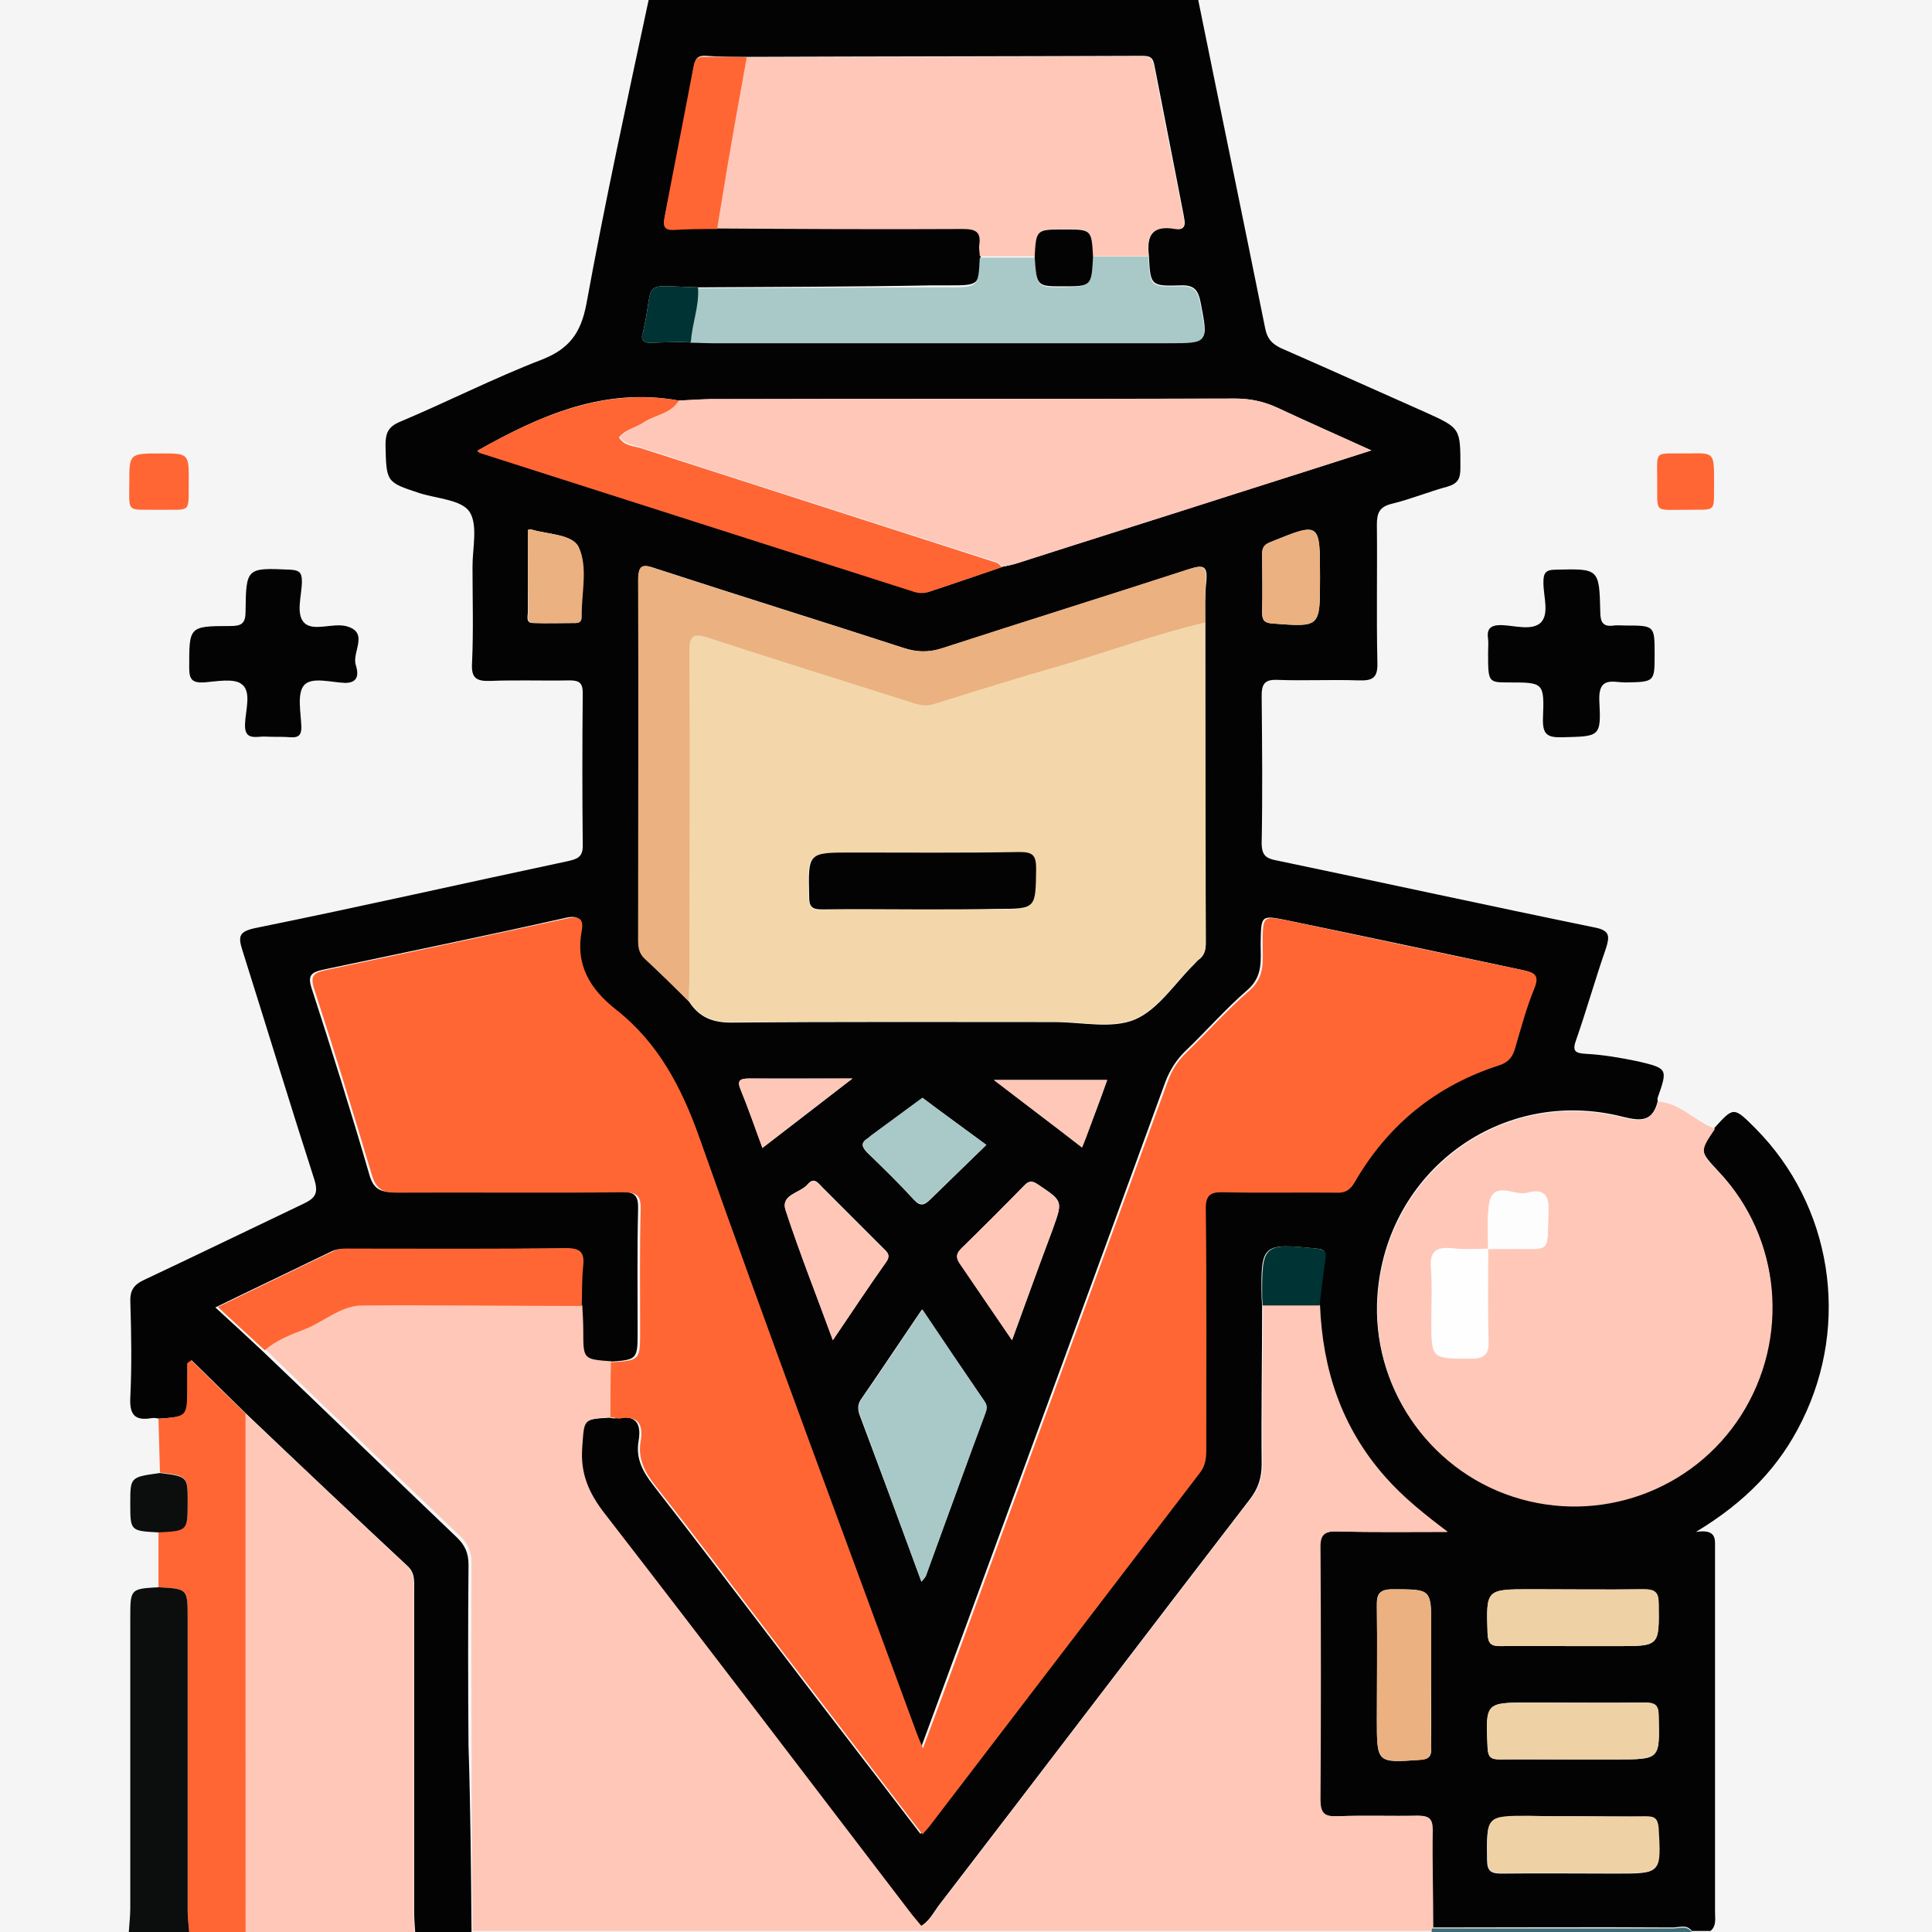 <svg width="30" height="30" viewBox="0 0 30 30" fill="none" xmlns="http://www.w3.org/2000/svg">
<rect width="30" height="30" fill="#3E3E3E"/>
<g id="Frame 359">
<g id="Group 60">
<g id="Group 55">
<g id="Frame 356">
<path d="M-43 23C-43 18.582 -39.418 15 -35 15H894C898.418 15 902 18.582 902 23V117C902 121.418 898.418 125 894 125H-35C-39.418 125 -43 121.418 -43 117V23Z" fill="white"/>
</g>
</g>
<g id="Frame 357">
<rect x="-19.5" y="-19.5" width="69" height="69" rx="34.5" fill="#F5F5F5"/>
<rect x="-19.5" y="-19.5" width="69" height="69" rx="34.5" stroke="#EAEAEA"/>
<g id="Frame">
<g id="Group 63">
<path id="Vector" d="M7.322 30C7.033 30 6.736 30 6.447 30C6.439 29.891 6.431 29.789 6.431 29.68C6.431 28.015 6.431 26.351 6.431 24.686C6.431 24.553 6.447 24.42 6.322 24.311C5.485 23.53 4.649 22.74 3.821 21.951C3.54 21.677 3.258 21.396 2.977 21.123C2.953 21.138 2.938 21.154 2.914 21.17C2.914 21.295 2.914 21.42 2.914 21.545C2.914 21.998 2.914 21.998 2.469 22.029C2.43 22.021 2.391 22.014 2.352 22.021C2.078 22.068 2.008 21.951 2.024 21.685C2.047 21.201 2.039 20.709 2.024 20.224C2.016 20.044 2.07 19.951 2.242 19.872C3.071 19.482 3.891 19.083 4.712 18.692C4.891 18.606 4.946 18.536 4.884 18.325C4.501 17.137 4.141 15.95 3.766 14.762C3.696 14.543 3.704 14.465 3.969 14.41C5.587 14.082 7.205 13.714 8.822 13.371C8.963 13.339 9.049 13.308 9.049 13.136C9.041 12.347 9.041 11.558 9.049 10.761C9.049 10.604 8.994 10.565 8.846 10.565C8.439 10.573 8.025 10.557 7.619 10.573C7.4 10.581 7.314 10.534 7.33 10.292C7.353 9.792 7.337 9.299 7.337 8.799C7.337 8.51 7.423 8.151 7.291 7.947C7.165 7.76 6.79 7.744 6.517 7.658C5.993 7.486 6.001 7.486 5.986 6.916C5.986 6.728 6.025 6.627 6.212 6.549C6.955 6.236 7.673 5.869 8.424 5.58C8.838 5.415 9.018 5.173 9.104 4.728C9.393 3.141 9.736 1.571 10.072 0C12.917 0 15.761 0 18.606 0C18.95 1.696 19.302 3.392 19.645 5.095C19.677 5.259 19.747 5.337 19.895 5.408C20.646 5.736 21.388 6.072 22.13 6.4C22.685 6.65 22.677 6.65 22.677 7.268C22.677 7.432 22.638 7.51 22.474 7.557C22.185 7.635 21.904 7.752 21.615 7.822C21.419 7.869 21.38 7.963 21.38 8.151C21.388 8.862 21.372 9.573 21.388 10.284C21.396 10.526 21.318 10.573 21.091 10.565C20.677 10.55 20.255 10.573 19.833 10.557C19.637 10.55 19.591 10.62 19.591 10.807C19.598 11.566 19.606 12.331 19.591 13.089C19.591 13.285 19.661 13.332 19.833 13.363C21.482 13.707 23.123 14.066 24.764 14.402C24.998 14.449 24.998 14.535 24.936 14.73C24.772 15.199 24.639 15.676 24.475 16.145C24.412 16.317 24.451 16.356 24.631 16.364C24.904 16.379 25.17 16.426 25.436 16.481C25.897 16.59 25.897 16.598 25.741 17.044C25.733 17.059 25.741 17.083 25.741 17.098C25.663 17.419 25.483 17.411 25.194 17.34C23.318 16.864 21.521 18.184 21.388 20.122C21.294 21.506 22.162 22.795 23.482 23.225C24.819 23.662 26.28 23.139 27.03 21.959C27.788 20.771 27.647 19.216 26.694 18.2C26.381 17.864 26.381 17.864 26.624 17.512C26.921 17.184 26.921 17.184 27.257 17.52C28.445 18.716 28.734 20.544 27.983 22.06C27.632 22.779 27.1 23.326 26.335 23.787C26.655 23.741 26.631 23.897 26.631 24.038C26.631 25.921 26.631 27.804 26.631 29.687C26.631 29.789 26.655 29.906 26.561 29.984C26.467 29.984 26.366 29.984 26.272 29.984C26.186 29.875 26.077 29.93 25.975 29.93C24.733 29.922 23.49 29.93 22.24 29.93C22.232 29.422 22.224 28.914 22.232 28.414C22.232 28.25 22.177 28.195 22.013 28.195C21.599 28.203 21.177 28.187 20.755 28.203C20.552 28.21 20.489 28.156 20.489 27.945C20.497 26.648 20.497 25.35 20.489 24.053C20.489 23.834 20.552 23.772 20.763 23.78C21.333 23.795 21.896 23.787 22.466 23.787C22.107 23.514 21.779 23.256 21.497 22.936C20.817 22.178 20.52 21.271 20.482 20.263C20.513 20.021 20.536 19.779 20.575 19.544C20.591 19.427 20.56 19.396 20.442 19.388C19.598 19.302 19.575 19.317 19.591 20.154C19.591 20.193 19.598 20.232 19.598 20.271C19.598 21.091 19.583 21.912 19.591 22.733C19.591 22.951 19.536 23.115 19.403 23.287C17.785 25.389 16.183 27.499 14.566 29.602C14.488 29.711 14.425 29.836 14.292 29.914C14.222 29.828 14.159 29.75 14.089 29.664C12.518 27.609 10.956 25.553 9.377 23.514C9.127 23.194 8.994 22.889 9.025 22.482C9.057 22.045 9.033 22.037 9.463 22.014C9.502 22.021 9.541 22.029 9.58 22.021C9.869 21.967 9.963 22.099 9.916 22.373C9.869 22.646 9.979 22.85 10.143 23.061C10.807 23.913 11.463 24.78 12.12 25.64C12.839 26.585 13.566 27.523 14.292 28.476C14.339 28.422 14.378 28.39 14.402 28.351C15.801 26.523 17.199 24.694 18.598 22.865C18.684 22.756 18.7 22.639 18.7 22.514C18.7 21.271 18.708 20.037 18.692 18.794C18.692 18.559 18.762 18.505 18.981 18.505C19.559 18.52 20.13 18.505 20.708 18.513C20.849 18.513 20.935 18.474 21.005 18.349C21.521 17.458 22.271 16.856 23.248 16.536C23.389 16.489 23.451 16.41 23.49 16.285C23.584 15.965 23.67 15.645 23.795 15.34C23.881 15.129 23.779 15.09 23.623 15.059C22.412 14.801 21.208 14.543 19.997 14.293C19.575 14.207 19.583 14.207 19.575 14.652C19.575 14.91 19.614 15.16 19.372 15.371C19.028 15.668 18.723 16.02 18.395 16.332C18.262 16.465 18.168 16.614 18.098 16.793C17.051 19.669 15.996 22.537 14.941 25.405C14.73 25.968 14.527 26.53 14.3 27.14C14.253 27.03 14.23 26.968 14.206 26.913C13.073 23.834 11.925 20.755 10.831 17.661C10.549 16.872 10.19 16.184 9.533 15.668C9.127 15.348 8.908 14.973 9.002 14.441C9.033 14.261 8.971 14.207 8.775 14.254C7.525 14.535 6.267 14.793 5.009 15.059C4.837 15.098 4.774 15.145 4.837 15.34C5.149 16.301 5.454 17.27 5.735 18.239C5.798 18.466 5.907 18.513 6.126 18.513C7.298 18.505 8.463 18.513 9.635 18.505C9.862 18.505 9.916 18.567 9.908 18.786C9.893 19.411 9.901 20.037 9.901 20.662C9.901 21.115 9.901 21.115 9.447 21.146C9.018 21.115 9.018 21.115 9.01 20.677C9.01 20.544 9.002 20.404 8.994 20.271C9.002 20.068 8.994 19.864 9.018 19.661C9.041 19.443 8.963 19.38 8.744 19.388C7.634 19.396 6.525 19.396 5.415 19.396C5.329 19.396 5.243 19.388 5.157 19.427C4.563 19.716 3.969 19.997 3.344 20.302C3.602 20.537 3.837 20.755 4.071 20.974C5.079 21.935 6.079 22.904 7.087 23.866C7.22 23.991 7.275 24.116 7.275 24.295C7.267 25.233 7.267 26.171 7.275 27.109C7.306 28.062 7.314 29.031 7.322 30ZM10.838 4.462C9.932 4.439 10.166 4.329 9.994 5.119C9.994 5.126 9.987 5.134 9.987 5.15C9.94 5.275 9.987 5.33 10.119 5.322C10.323 5.314 10.526 5.314 10.729 5.306C10.846 5.306 10.963 5.314 11.081 5.314C13.433 5.314 15.785 5.314 18.145 5.314C18.77 5.314 18.762 5.314 18.645 4.704C18.606 4.509 18.551 4.423 18.332 4.431C17.864 4.446 17.864 4.431 17.84 3.97C17.801 3.657 17.895 3.485 18.254 3.548C18.442 3.579 18.395 3.438 18.379 3.337C18.231 2.563 18.075 1.79 17.926 1.016C17.903 0.883 17.848 0.867 17.731 0.867C15.691 0.875 13.644 0.875 11.604 0.883C11.393 0.883 11.174 0.883 10.963 0.867C10.846 0.86 10.799 0.899 10.776 1.024C10.635 1.813 10.479 2.594 10.323 3.376C10.299 3.501 10.33 3.556 10.471 3.556C10.698 3.548 10.916 3.548 11.143 3.54C12.417 3.54 13.691 3.548 14.964 3.548C15.16 3.548 15.261 3.587 15.222 3.798C15.214 3.853 15.23 3.915 15.23 3.97C15.207 4.431 15.207 4.431 14.73 4.431C14.644 4.431 14.558 4.431 14.464 4.431C13.245 4.454 12.042 4.454 10.838 4.462ZM10.541 6.22C9.385 6.009 8.392 6.447 7.423 6.994C7.439 7.002 7.447 7.017 7.462 7.025C9.705 7.744 11.94 8.455 14.183 9.174C14.269 9.206 14.355 9.213 14.441 9.182C14.816 9.057 15.191 8.932 15.574 8.799C15.652 8.784 15.722 8.768 15.801 8.744C16.918 8.385 18.043 8.033 19.161 7.674C19.849 7.455 20.544 7.236 21.294 6.994C20.763 6.752 20.302 6.549 19.833 6.33C19.63 6.236 19.419 6.189 19.184 6.189C16.465 6.197 13.753 6.189 11.034 6.197C10.87 6.205 10.706 6.213 10.541 6.22ZM10.698 15.551C10.854 15.793 11.057 15.879 11.354 15.879C13.026 15.864 14.707 15.871 16.379 15.871C16.801 15.871 17.262 15.981 17.621 15.832C17.989 15.676 18.247 15.262 18.551 14.965C18.575 14.941 18.59 14.918 18.614 14.902C18.7 14.84 18.723 14.754 18.723 14.652C18.715 12.996 18.715 11.339 18.715 9.674C18.715 9.463 18.708 9.245 18.731 9.034C18.755 8.791 18.692 8.76 18.465 8.838C17.192 9.252 15.91 9.651 14.636 10.065C14.417 10.136 14.23 10.128 14.019 10.057C12.745 9.643 11.463 9.245 10.19 8.83C10.01 8.768 9.908 8.744 9.916 9.002C9.924 10.862 9.924 12.73 9.916 14.59C9.916 14.699 9.924 14.801 10.01 14.879C10.244 15.098 10.471 15.324 10.698 15.551ZM14.308 24.561C14.339 24.522 14.363 24.499 14.37 24.475C14.683 23.631 14.988 22.795 15.293 21.951C15.316 21.881 15.332 21.826 15.285 21.764C14.964 21.302 14.652 20.834 14.316 20.333C13.98 20.826 13.675 21.287 13.362 21.74C13.308 21.826 13.323 21.904 13.355 21.99C13.675 22.842 13.988 23.686 14.308 24.561ZM24.451 28.203C24.217 28.203 23.982 28.203 23.748 28.203C23.076 28.203 23.084 28.203 23.091 28.883C23.091 29.054 23.154 29.093 23.31 29.093C23.904 29.086 24.498 29.093 25.092 29.093C25.795 29.093 25.788 29.093 25.748 28.39C25.741 28.242 25.686 28.21 25.553 28.21C25.194 28.21 24.826 28.203 24.451 28.203ZM22.224 25.991C22.224 25.749 22.224 25.507 22.224 25.264C22.224 24.671 22.224 24.678 21.63 24.678C21.411 24.678 21.372 24.756 21.38 24.952C21.388 25.538 21.38 26.124 21.38 26.702C21.38 27.382 21.38 27.374 22.052 27.327C22.193 27.32 22.232 27.265 22.224 27.132C22.224 26.757 22.224 26.374 22.224 25.991ZM24.412 25.561C24.647 25.561 24.881 25.561 25.116 25.561C25.772 25.561 25.764 25.561 25.756 24.905C25.756 24.725 25.702 24.678 25.522 24.678C24.936 24.686 24.35 24.678 23.771 24.678C23.076 24.678 23.076 24.678 23.099 25.366C23.107 25.522 23.154 25.561 23.302 25.561C23.67 25.553 24.045 25.561 24.412 25.561ZM24.396 27.32C24.631 27.32 24.865 27.32 25.1 27.32C25.78 27.32 25.772 27.32 25.756 26.648C25.756 26.476 25.702 26.437 25.538 26.437C24.944 26.444 24.35 26.437 23.756 26.437C23.06 26.437 23.068 26.437 23.099 27.14C23.107 27.288 23.154 27.32 23.287 27.32C23.654 27.32 24.029 27.32 24.396 27.32ZM15.715 20.81C15.933 20.208 16.137 19.646 16.348 19.083C16.504 18.645 16.504 18.653 16.121 18.395C16.035 18.333 15.98 18.325 15.902 18.411C15.582 18.739 15.261 19.06 14.933 19.38C14.863 19.45 14.832 19.505 14.894 19.607C15.16 19.997 15.425 20.388 15.715 20.81ZM12.933 20.81C13.23 20.372 13.488 19.982 13.761 19.591C13.839 19.482 13.769 19.435 13.706 19.372C13.394 19.06 13.089 18.755 12.776 18.442C12.706 18.372 12.643 18.27 12.542 18.388C12.425 18.528 12.12 18.544 12.198 18.786C12.417 19.458 12.675 20.107 12.933 20.81ZM15.316 17.778C14.964 17.52 14.644 17.286 14.324 17.051C14.058 17.247 13.792 17.442 13.527 17.637C13.511 17.645 13.495 17.661 13.48 17.677C13.355 17.747 13.386 17.817 13.472 17.903C13.714 18.137 13.964 18.38 14.191 18.63C14.292 18.739 14.355 18.716 14.449 18.622C14.73 18.349 15.011 18.075 15.316 17.778ZM20.497 8.948C20.497 8.104 20.497 8.104 19.731 8.416C19.63 8.455 19.598 8.502 19.598 8.604C19.598 8.909 19.606 9.206 19.598 9.51C19.598 9.628 19.63 9.674 19.762 9.682C20.497 9.737 20.497 9.745 20.497 9.002C20.497 8.987 20.497 8.971 20.497 8.948ZM8.197 8.229C8.197 8.659 8.197 9.073 8.197 9.495C8.197 9.565 8.158 9.674 8.275 9.674C8.494 9.682 8.721 9.674 8.939 9.674C9.002 9.674 9.025 9.635 9.025 9.581C9.018 9.213 9.127 8.807 8.978 8.494C8.885 8.291 8.502 8.299 8.244 8.221C8.244 8.213 8.236 8.221 8.197 8.229ZM11.839 17.825C12.307 17.465 12.745 17.13 13.237 16.747C12.643 16.747 12.136 16.747 11.635 16.747C11.487 16.747 11.44 16.778 11.503 16.926C11.62 17.208 11.721 17.505 11.839 17.825ZM17.192 16.77C16.598 16.77 16.035 16.77 15.433 16.77C15.91 17.137 16.348 17.465 16.801 17.817C16.824 17.755 16.84 17.723 16.855 17.684C16.965 17.387 17.082 17.09 17.192 16.77Z" fill="#030303"/>
<path id="Vector_2" d="M9.479 22.006C9.049 22.037 9.073 22.037 9.041 22.475C9.01 22.881 9.143 23.186 9.393 23.506C10.972 25.546 12.534 27.601 14.105 29.656C14.168 29.742 14.238 29.82 14.308 29.906C14.441 29.836 14.496 29.703 14.582 29.594C16.192 27.491 17.801 25.382 19.419 23.279C19.552 23.108 19.607 22.936 19.607 22.725C19.599 21.904 19.607 21.084 19.614 20.263C19.911 20.263 20.201 20.263 20.497 20.263C20.537 21.271 20.834 22.17 21.513 22.936C21.795 23.256 22.131 23.522 22.482 23.787C21.912 23.787 21.349 23.795 20.779 23.78C20.56 23.772 20.497 23.834 20.505 24.053C20.513 25.35 20.513 26.648 20.505 27.945C20.505 28.156 20.568 28.21 20.771 28.203C21.185 28.187 21.607 28.203 22.029 28.195C22.193 28.195 22.248 28.242 22.248 28.414C22.24 28.922 22.256 29.43 22.256 29.93C22.248 29.945 22.248 29.969 22.248 29.984C17.278 29.984 12.308 29.984 7.338 29.984C7.33 29.015 7.322 28.054 7.322 27.085C7.322 26.147 7.314 25.21 7.322 24.272C7.322 24.092 7.267 23.967 7.135 23.842C6.127 22.881 5.118 21.92 4.118 20.951C4.29 20.802 4.501 20.716 4.704 20.638C5.025 20.521 5.29 20.255 5.634 20.255C6.767 20.24 7.908 20.255 9.041 20.263C9.049 20.396 9.057 20.537 9.057 20.669C9.057 21.107 9.057 21.107 9.495 21.138C9.479 21.435 9.479 21.724 9.479 22.006Z" fill="#FFC7B8"/>
<path id="Vector_3" d="M3.812 21.951C4.649 22.74 5.477 23.53 6.313 24.311C6.43 24.42 6.423 24.553 6.423 24.686C6.423 26.351 6.423 28.015 6.423 29.68C6.423 29.789 6.43 29.891 6.438 30C5.563 30 4.688 30 3.805 30C3.812 27.312 3.812 24.631 3.812 21.951Z" fill="#FFC7B8"/>
<path id="Vector_4" d="M3.813 21.951C3.813 24.631 3.813 27.312 3.813 30C3.524 30 3.227 30 2.938 30C2.93 29.891 2.914 29.789 2.914 29.68C2.914 28.164 2.914 26.64 2.914 25.124C2.914 24.671 2.914 24.671 2.461 24.647C2.461 24.358 2.461 24.077 2.461 23.787C2.914 23.764 2.914 23.764 2.914 23.311C2.914 22.92 2.914 22.92 2.484 22.865C2.477 22.584 2.469 22.303 2.461 22.029C2.906 21.998 2.906 21.998 2.906 21.545C2.906 21.42 2.906 21.295 2.906 21.17C2.93 21.154 2.945 21.138 2.969 21.123C3.25 21.396 3.532 21.677 3.813 21.951Z" fill="#FF6633"/>
<path id="Vector_5" d="M2.461 24.647C2.914 24.671 2.914 24.671 2.914 25.124C2.914 26.64 2.914 28.164 2.914 29.68C2.914 29.789 2.93 29.891 2.938 30C2.625 30 2.313 30 2 30C2.008 29.875 2.023 29.75 2.023 29.625C2.023 28.125 2.023 26.632 2.023 25.131C2.023 24.671 2.023 24.671 2.461 24.647Z" fill="#0C0D0D"/>
<path id="Vector_6" d="M22.231 30C22.231 29.977 22.231 29.961 22.239 29.945C23.482 29.945 24.724 29.945 25.975 29.945C26.076 29.945 26.186 29.891 26.272 30C24.92 30 23.576 30 22.231 30Z" fill="#3D6D74"/>
<path id="Vector_7" d="M9.479 22.006C9.479 21.724 9.479 21.435 9.487 21.154C9.94 21.123 9.94 21.123 9.94 20.669C9.94 20.044 9.932 19.419 9.948 18.794C9.956 18.575 9.901 18.513 9.674 18.513C8.502 18.528 7.338 18.513 6.166 18.52C5.947 18.52 5.845 18.474 5.775 18.247C5.486 17.278 5.189 16.309 4.876 15.348C4.814 15.152 4.876 15.105 5.048 15.066C6.298 14.801 7.549 14.535 8.807 14.261C9.002 14.215 9.065 14.277 9.034 14.449C8.932 14.98 9.159 15.356 9.565 15.676C10.221 16.192 10.581 16.879 10.862 17.669C11.956 20.763 13.105 23.834 14.238 26.921C14.261 26.984 14.285 27.038 14.332 27.148C14.558 26.538 14.769 25.976 14.973 25.413C16.028 22.545 17.082 19.669 18.13 16.801C18.192 16.622 18.286 16.473 18.427 16.34C18.755 16.02 19.06 15.676 19.404 15.379C19.646 15.168 19.607 14.918 19.607 14.66C19.607 14.215 19.607 14.215 20.029 14.301C21.24 14.559 22.443 14.816 23.655 15.066C23.819 15.098 23.912 15.137 23.826 15.348C23.701 15.652 23.616 15.973 23.522 16.293C23.483 16.418 23.42 16.497 23.279 16.543C22.303 16.856 21.552 17.465 21.037 18.356C20.959 18.489 20.88 18.528 20.74 18.52C20.162 18.513 19.591 18.528 19.013 18.513C18.786 18.505 18.716 18.559 18.724 18.802C18.739 20.044 18.731 21.279 18.731 22.521C18.731 22.646 18.716 22.764 18.63 22.873C17.231 24.702 15.832 26.53 14.433 28.359C14.402 28.398 14.371 28.429 14.324 28.484C13.597 27.531 12.87 26.585 12.152 25.647C11.495 24.788 10.847 23.92 10.175 23.069C10.01 22.858 9.901 22.646 9.948 22.381C9.995 22.107 9.901 21.974 9.612 22.029C9.557 22.021 9.518 22.006 9.479 22.006Z" fill="#FF6633"/>
<path id="Vector_8" d="M18.715 9.667C18.715 11.323 18.723 12.98 18.723 14.644C18.723 14.754 18.699 14.832 18.613 14.895C18.59 14.91 18.574 14.934 18.551 14.957C18.246 15.254 17.988 15.668 17.621 15.824C17.262 15.973 16.8 15.864 16.378 15.864C14.706 15.864 13.026 15.856 11.354 15.871C11.057 15.871 10.854 15.785 10.697 15.543C10.697 15.418 10.705 15.293 10.705 15.16C10.705 13.48 10.705 11.8 10.705 10.12C10.705 9.893 10.736 9.807 10.994 9.893C12.049 10.237 13.104 10.565 14.159 10.901C14.276 10.94 14.378 10.964 14.503 10.925C15.152 10.722 15.8 10.518 16.457 10.331C17.207 10.12 17.949 9.846 18.715 9.667ZM14.308 14.121C14.698 14.121 15.089 14.121 15.472 14.121C16.089 14.121 16.074 14.121 16.081 13.496C16.081 13.285 16.027 13.238 15.824 13.238C14.956 13.246 14.089 13.246 13.221 13.246C12.526 13.246 12.534 13.246 12.557 13.933C12.565 14.082 12.596 14.136 12.752 14.129C13.276 14.113 13.792 14.121 14.308 14.121Z" fill="#F3D7AA"/>
<path id="Vector_9" d="M25.748 17.106C26.1 17.13 26.326 17.419 26.631 17.528C26.389 17.887 26.389 17.887 26.702 18.216C27.655 19.232 27.796 20.779 27.038 21.974C26.287 23.154 24.826 23.678 23.49 23.24C22.177 22.811 21.302 21.521 21.395 20.138C21.528 18.2 23.326 16.872 25.201 17.356C25.49 17.419 25.662 17.426 25.748 17.106ZM23.107 19.396C22.912 19.396 22.716 19.404 22.521 19.388C22.302 19.372 22.2 19.435 22.216 19.677C22.239 19.951 22.224 20.224 22.224 20.497C22.224 21.115 22.224 21.099 22.849 21.099C23.06 21.099 23.107 21.021 23.107 20.826C23.099 20.349 23.107 19.864 23.107 19.396C23.209 19.396 23.318 19.396 23.427 19.396C24.115 19.388 24.021 19.497 24.045 18.77C24.052 18.489 23.881 18.481 23.716 18.528C23.513 18.583 23.154 18.294 23.115 18.763C23.099 18.966 23.107 19.177 23.107 19.396Z" fill="#FFC7B8"/>
<path id="Vector_10" d="M11.596 0.891C13.635 0.891 15.683 0.883 17.722 0.875C17.832 0.875 17.894 0.891 17.918 1.024C18.058 1.797 18.223 2.571 18.371 3.345C18.387 3.446 18.433 3.587 18.246 3.556C17.887 3.493 17.793 3.665 17.832 3.978C17.543 3.978 17.261 3.978 16.972 3.978C16.949 3.556 16.949 3.556 16.535 3.556C16.097 3.556 16.097 3.556 16.074 3.978C15.784 3.978 15.503 3.978 15.214 3.978C15.214 3.923 15.198 3.86 15.206 3.806C15.237 3.595 15.144 3.556 14.948 3.556C13.675 3.563 12.401 3.556 11.127 3.548C11.174 3.259 11.221 2.977 11.268 2.688C11.377 2.094 11.486 1.493 11.596 0.891Z" fill="#FFC7B8"/>
<path id="Vector_11" d="M10.541 6.22C10.705 6.213 10.87 6.197 11.034 6.197C13.753 6.197 16.465 6.197 19.184 6.189C19.419 6.189 19.622 6.236 19.833 6.33C20.294 6.549 20.763 6.752 21.294 6.994C20.536 7.236 19.848 7.455 19.161 7.674C18.043 8.033 16.918 8.385 15.8 8.744C15.73 8.768 15.652 8.784 15.574 8.799C15.543 8.776 15.519 8.744 15.488 8.729C13.644 8.135 11.799 7.549 9.955 6.947C9.846 6.908 9.705 6.908 9.627 6.783C9.729 6.666 9.877 6.642 10.002 6.556C10.166 6.447 10.416 6.431 10.541 6.22Z" fill="#FFC7B8"/>
<path id="Vector_12" d="M18.715 9.667C17.949 9.846 17.207 10.12 16.457 10.339C15.8 10.526 15.152 10.729 14.503 10.932C14.386 10.972 14.277 10.948 14.159 10.909C13.104 10.573 12.042 10.245 10.994 9.901C10.736 9.815 10.705 9.901 10.705 10.128C10.713 11.808 10.705 13.488 10.705 15.168C10.705 15.293 10.697 15.418 10.697 15.551C10.471 15.324 10.236 15.098 10.002 14.879C9.916 14.793 9.908 14.699 9.908 14.59C9.908 12.73 9.916 10.862 9.908 9.002C9.908 8.744 10.002 8.768 10.182 8.83C11.456 9.245 12.737 9.643 14.011 10.057C14.222 10.128 14.409 10.136 14.628 10.065C15.902 9.651 17.183 9.252 18.457 8.838C18.684 8.768 18.746 8.799 18.723 9.034C18.707 9.237 18.715 9.456 18.715 9.667Z" fill="#EBB180"/>
<path id="Vector_13" d="M16.972 3.985C17.262 3.985 17.543 3.985 17.832 3.985C17.855 4.446 17.855 4.462 18.324 4.446C18.543 4.439 18.598 4.517 18.637 4.72C18.754 5.33 18.762 5.33 18.137 5.33C15.784 5.33 13.432 5.33 11.072 5.33C10.955 5.33 10.838 5.322 10.721 5.322C10.736 5.04 10.854 4.767 10.83 4.478C12.034 4.47 13.245 4.47 14.448 4.462C14.534 4.462 14.62 4.462 14.714 4.462C15.191 4.462 15.191 4.462 15.214 4.001C15.503 4.001 15.784 4.001 16.074 4.001C16.097 4.462 16.097 4.462 16.511 4.462C16.949 4.446 16.949 4.446 16.972 3.985Z" fill="#A9C9C8"/>
<path id="Vector_14" d="M10.541 6.22C10.416 6.431 10.166 6.439 9.986 6.564C9.869 6.642 9.713 6.666 9.611 6.791C9.689 6.924 9.83 6.924 9.939 6.955C11.783 7.549 13.628 8.143 15.472 8.737C15.503 8.744 15.534 8.784 15.558 8.807C15.183 8.932 14.808 9.065 14.425 9.19C14.339 9.221 14.253 9.213 14.167 9.182C11.924 8.463 9.689 7.752 7.446 7.033C7.431 7.025 7.423 7.01 7.407 7.002C8.392 6.447 9.384 6.017 10.541 6.22Z" fill="#FF6633"/>
<path id="Vector_15" d="M9.033 20.279C7.9 20.279 6.759 20.263 5.626 20.271C5.282 20.271 5.008 20.544 4.696 20.654C4.492 20.732 4.281 20.818 4.11 20.966C3.875 20.748 3.641 20.537 3.383 20.294C4.008 19.99 4.602 19.708 5.196 19.419C5.282 19.38 5.368 19.388 5.454 19.388C6.563 19.388 7.673 19.396 8.783 19.38C9.001 19.38 9.08 19.435 9.056 19.654C9.033 19.872 9.041 20.076 9.033 20.279Z" fill="#FF6633"/>
<path id="Vector_16" d="M14.308 24.561C13.988 23.686 13.675 22.842 13.363 21.99C13.331 21.904 13.308 21.826 13.37 21.74C13.683 21.287 13.988 20.826 14.324 20.333C14.66 20.834 14.972 21.295 15.293 21.764C15.34 21.834 15.324 21.889 15.301 21.951C14.988 22.787 14.683 23.631 14.378 24.475C14.363 24.499 14.339 24.522 14.308 24.561Z" fill="#A9C9C8"/>
<path id="Vector_17" d="M24.451 28.203C24.818 28.203 25.193 28.21 25.561 28.203C25.693 28.203 25.74 28.234 25.756 28.382C25.795 29.086 25.803 29.086 25.099 29.086C24.506 29.086 23.912 29.078 23.318 29.086C23.162 29.086 23.099 29.054 23.099 28.875C23.083 28.195 23.076 28.195 23.755 28.195C23.99 28.203 24.216 28.203 24.451 28.203Z" fill="#EED2A6"/>
<path id="Vector_18" d="M22.224 25.991C22.224 26.374 22.216 26.749 22.224 27.132C22.224 27.265 22.193 27.32 22.052 27.327C21.38 27.374 21.38 27.374 21.38 26.702C21.38 26.116 21.388 25.53 21.38 24.952C21.38 24.756 21.419 24.678 21.63 24.678C22.224 24.686 22.224 24.671 22.224 25.264C22.224 25.507 22.224 25.749 22.224 25.991Z" fill="#EBB180"/>
<path id="Vector_19" d="M24.412 25.561C24.045 25.561 23.669 25.553 23.302 25.561C23.154 25.561 23.107 25.53 23.099 25.366C23.076 24.678 23.068 24.678 23.771 24.678C24.357 24.678 24.943 24.686 25.521 24.678C25.701 24.678 25.756 24.725 25.756 24.905C25.764 25.561 25.772 25.561 25.115 25.561C24.881 25.561 24.646 25.561 24.412 25.561Z" fill="#EED2A6"/>
<path id="Vector_20" d="M24.397 27.32C24.029 27.32 23.654 27.312 23.287 27.32C23.154 27.32 23.107 27.288 23.099 27.14C23.068 26.437 23.06 26.437 23.756 26.437C24.35 26.437 24.944 26.444 25.538 26.437C25.702 26.437 25.756 26.476 25.756 26.648C25.772 27.32 25.78 27.32 25.1 27.32C24.866 27.32 24.631 27.32 24.397 27.32Z" fill="#EED2A6"/>
<path id="Vector_21" d="M11.596 0.891C11.487 1.493 11.377 2.094 11.276 2.696C11.229 2.985 11.182 3.266 11.135 3.556C10.909 3.556 10.69 3.556 10.463 3.571C10.322 3.579 10.291 3.517 10.315 3.392C10.463 2.61 10.62 1.821 10.768 1.039C10.791 0.914 10.838 0.875 10.956 0.883C11.166 0.883 11.377 0.883 11.596 0.891Z" fill="#FF6633"/>
<path id="Vector_22" d="M15.714 20.81C15.425 20.388 15.16 19.997 14.894 19.607C14.832 19.513 14.863 19.45 14.933 19.38C15.261 19.06 15.582 18.739 15.902 18.411C15.98 18.333 16.035 18.341 16.121 18.395C16.504 18.653 16.504 18.645 16.348 19.083C16.137 19.646 15.933 20.208 15.714 20.81Z" fill="#FFC7B8"/>
<path id="Vector_23" d="M12.932 20.81C12.675 20.107 12.417 19.458 12.198 18.794C12.12 18.552 12.432 18.528 12.542 18.395C12.643 18.278 12.706 18.38 12.776 18.45C13.089 18.763 13.394 19.067 13.706 19.38C13.769 19.443 13.839 19.489 13.761 19.599C13.487 19.982 13.229 20.372 12.932 20.81Z" fill="#FFC7B8"/>
<path id="Vector_24" d="M15.316 17.778C15.011 18.075 14.73 18.341 14.449 18.614C14.355 18.708 14.293 18.731 14.191 18.622C13.956 18.372 13.714 18.137 13.472 17.895C13.386 17.809 13.355 17.747 13.48 17.669C13.495 17.661 13.511 17.645 13.527 17.63C13.792 17.434 14.058 17.239 14.324 17.044C14.644 17.286 14.964 17.52 15.316 17.778Z" fill="#A9C9C8"/>
<path id="Vector_25" d="M20.497 8.948C20.497 8.963 20.497 8.987 20.497 9.002C20.497 9.745 20.497 9.737 19.763 9.682C19.63 9.674 19.599 9.628 19.599 9.51C19.606 9.206 19.606 8.909 19.599 8.604C19.599 8.502 19.63 8.455 19.732 8.416C20.497 8.111 20.497 8.104 20.497 8.948Z" fill="#EBB180"/>
<path id="Vector_26" d="M8.197 8.229C8.236 8.221 8.244 8.213 8.252 8.221C8.51 8.299 8.893 8.299 8.987 8.494C9.135 8.815 9.026 9.213 9.033 9.581C9.033 9.635 9.01 9.674 8.947 9.674C8.729 9.674 8.502 9.682 8.283 9.674C8.166 9.667 8.205 9.557 8.205 9.495C8.197 9.073 8.197 8.659 8.197 8.229Z" fill="#EBB180"/>
<path id="Vector_27" d="M11.839 17.825C11.721 17.505 11.62 17.215 11.503 16.926C11.44 16.778 11.487 16.747 11.635 16.747C12.143 16.754 12.643 16.747 13.237 16.747C12.737 17.13 12.3 17.465 11.839 17.825Z" fill="#FFC7B8"/>
<path id="Vector_28" d="M17.192 16.77C17.075 17.083 16.965 17.387 16.856 17.684C16.84 17.716 16.832 17.755 16.801 17.817C16.348 17.465 15.91 17.137 15.434 16.77C16.035 16.77 16.598 16.77 17.192 16.77Z" fill="#FFC7B8"/>
<path id="Vector_29" d="M20.489 20.271C20.192 20.271 19.903 20.271 19.606 20.271C19.606 20.232 19.599 20.193 19.599 20.154C19.591 19.317 19.614 19.302 20.45 19.388C20.568 19.404 20.599 19.435 20.583 19.544C20.544 19.794 20.521 20.029 20.489 20.271Z" fill="#003333"/>
<path id="Vector_30" d="M10.838 4.462C10.862 4.751 10.745 5.025 10.729 5.306C10.526 5.314 10.322 5.314 10.119 5.322C9.986 5.33 9.94 5.275 9.986 5.15C9.986 5.142 9.994 5.134 9.994 5.119C10.166 4.329 9.932 4.439 10.838 4.462Z" fill="#003333"/>
<path id="Vector_31" d="M23.107 10.128C23.107 10.057 23.114 9.987 23.107 9.924C23.083 9.768 23.138 9.706 23.31 9.706C23.521 9.713 23.787 9.799 23.927 9.667C24.06 9.526 23.966 9.26 23.966 9.049C23.966 8.909 23.99 8.846 24.154 8.846C24.826 8.83 24.834 8.823 24.849 9.502C24.849 9.667 24.896 9.737 25.06 9.713C25.115 9.706 25.178 9.713 25.232 9.713C25.693 9.713 25.693 9.713 25.693 10.159C25.693 10.589 25.693 10.589 25.24 10.597C25.052 10.597 24.818 10.495 24.834 10.878C24.865 11.448 24.841 11.433 24.263 11.448C24.021 11.456 23.951 11.401 23.959 11.151C23.982 10.597 23.966 10.597 23.435 10.597C23.107 10.597 23.107 10.597 23.107 10.128Z" fill="#030303"/>
<path id="Vector_32" d="M26.616 7.479C26.608 7.979 26.678 7.908 26.147 7.916C25.663 7.916 25.741 7.971 25.733 7.432C25.733 6.971 25.678 7.049 26.241 7.041C26.616 7.033 26.616 7.033 26.616 7.479Z" fill="#FF6633"/>
<path id="Vector_33" d="M4.227 11.441C4.157 11.441 4.086 11.433 4.024 11.441C3.867 11.456 3.797 11.417 3.805 11.237C3.813 11.026 3.907 10.745 3.758 10.628C3.641 10.526 3.367 10.581 3.164 10.597C2.984 10.604 2.938 10.55 2.938 10.37C2.938 9.729 2.93 9.721 3.578 9.721C3.75 9.721 3.813 9.682 3.813 9.495C3.821 8.815 3.828 8.815 4.508 8.846C4.641 8.854 4.688 8.885 4.688 9.026C4.688 9.245 4.586 9.534 4.727 9.674C4.868 9.807 5.157 9.674 5.368 9.721C5.743 9.815 5.462 10.12 5.524 10.323C5.555 10.425 5.594 10.604 5.36 10.604C5.141 10.597 4.836 10.503 4.719 10.643C4.61 10.776 4.672 11.065 4.68 11.292C4.68 11.425 4.625 11.456 4.508 11.448C4.422 11.441 4.321 11.441 4.227 11.441Z" fill="#030303"/>
<path id="Vector_34" d="M2.485 22.873C2.914 22.928 2.914 22.928 2.914 23.319C2.914 23.772 2.914 23.772 2.461 23.795C2.023 23.772 2.023 23.772 2.023 23.342C2.023 22.936 2.023 22.936 2.485 22.873Z" fill="#0C0D0D"/>
<path id="Vector_35" d="M2.469 7.916C1.953 7.908 2.008 7.979 2.008 7.479C2.008 7.041 2.008 7.041 2.515 7.041C2.937 7.041 2.937 7.041 2.93 7.541C2.93 7.979 2.953 7.908 2.469 7.916Z" fill="#FF6633"/>
<path id="Vector_36" d="M14.307 14.121C13.792 14.121 13.276 14.113 12.76 14.121C12.604 14.121 12.565 14.074 12.565 13.925C12.549 13.238 12.541 13.238 13.229 13.238C14.096 13.238 14.964 13.246 15.831 13.23C16.034 13.23 16.089 13.277 16.089 13.488C16.081 14.113 16.089 14.113 15.48 14.113C15.089 14.121 14.698 14.121 14.307 14.121Z" fill="#030303"/>
<path id="Vector_37" d="M23.107 19.388C23.107 19.864 23.1 20.341 23.115 20.818C23.123 21.013 23.068 21.091 22.857 21.091C22.232 21.091 22.232 21.099 22.232 20.49C22.232 20.216 22.248 19.943 22.224 19.669C22.209 19.427 22.302 19.364 22.529 19.38C22.724 19.404 22.92 19.396 23.107 19.388Z" fill="#FEFEFE"/>
<path id="Vector_38" d="M23.107 19.396C23.107 19.185 23.091 18.966 23.114 18.755C23.154 18.286 23.513 18.583 23.716 18.52C23.88 18.474 24.052 18.481 24.044 18.763C24.021 19.489 24.107 19.38 23.427 19.388C23.318 19.388 23.216 19.388 23.107 19.396Z" fill="#FDFDFD"/>
<path id="Vector_39" d="M16.973 3.985C16.949 4.446 16.949 4.446 16.504 4.446C16.098 4.446 16.098 4.446 16.066 3.985C16.09 3.563 16.09 3.563 16.527 3.563C16.949 3.563 16.949 3.563 16.973 3.985Z" fill="#030303"/>
</g>
</g>
</g>
</g>
</g>
</svg>
